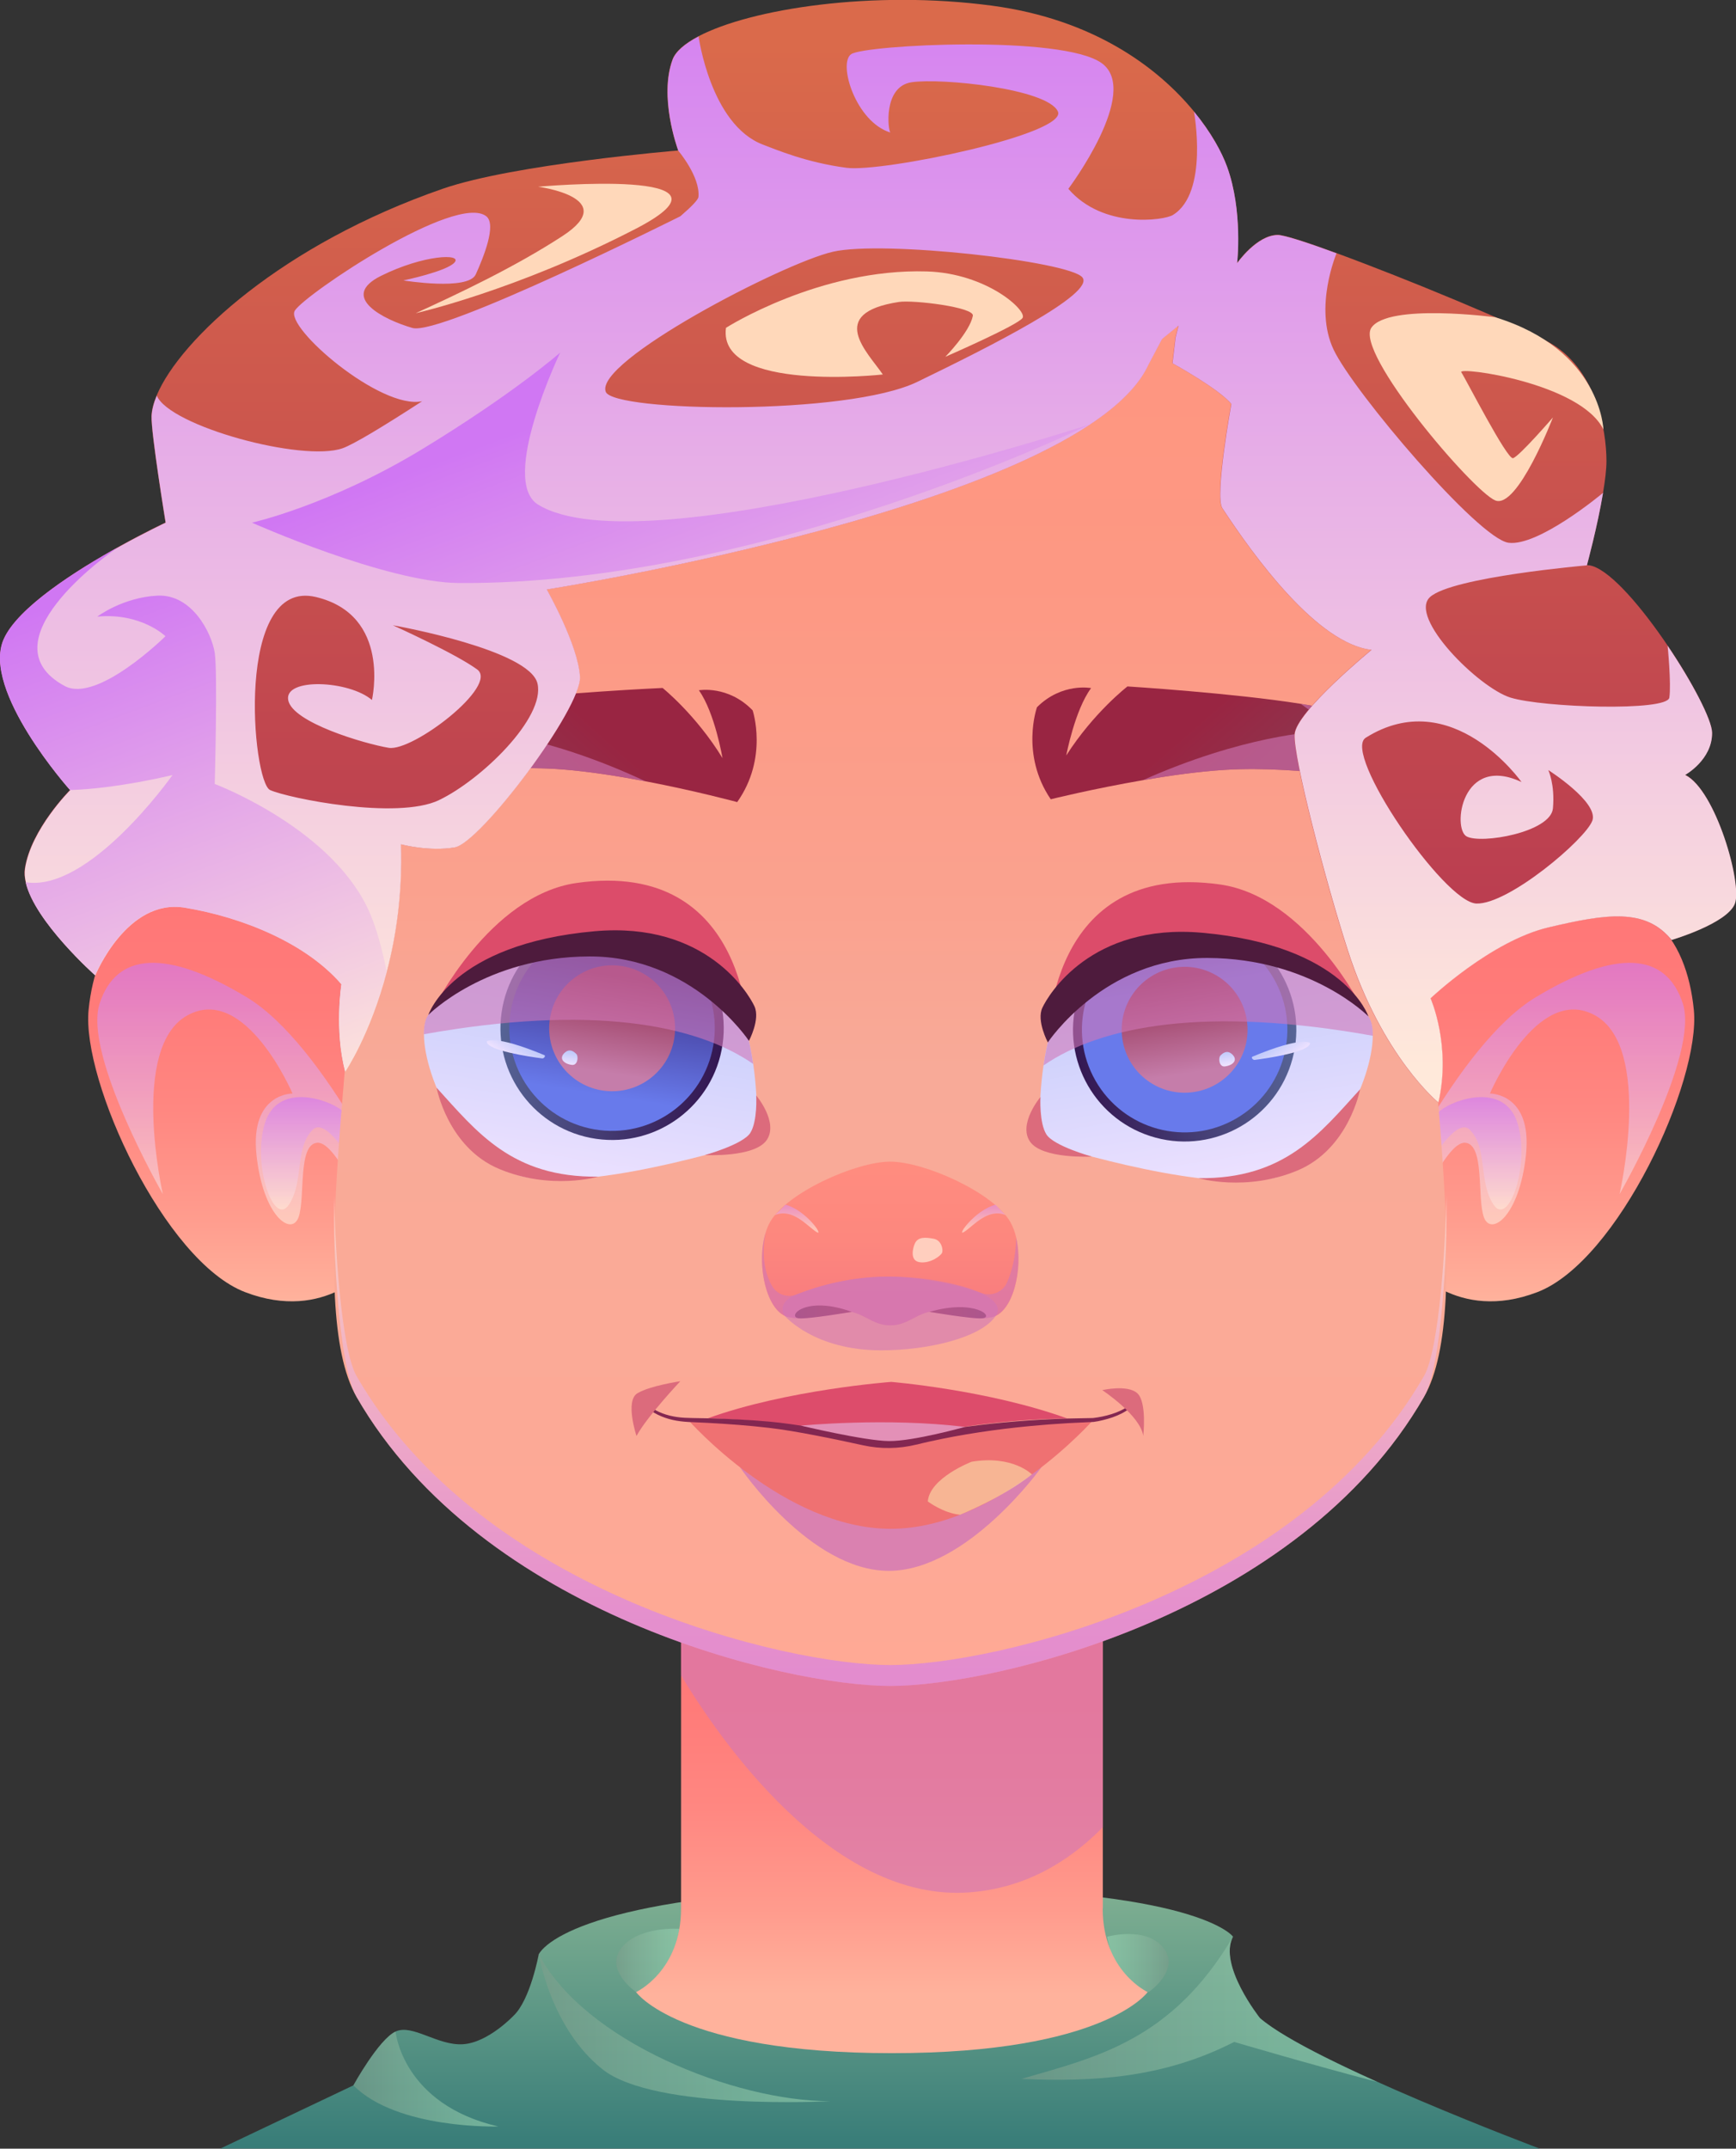 <?xml version="1.0" encoding="UTF-8"?>
<svg xmlns="http://www.w3.org/2000/svg" xmlns:xlink="http://www.w3.org/1999/xlink" viewBox="0 0 239.63 296.52">
  <rect x="0" y="0" width="239.63" height="296.52" fill="#333333" stroke="none"/>
  <defs>
    <style>
      .cls-1 {
        fill: url(#_300);
      }

      .cls-2 {
        fill: url(#_300-2);
      }

      .cls-3, .cls-4, .cls-5, .cls-6, .cls-7, .cls-8, .cls-9, .cls-10, .cls-11, .cls-12, .cls-13, .cls-14, .cls-15, .cls-16, .cls-17, .cls-18, .cls-19, .cls-20, .cls-21, .cls-22 {
        mix-blend-mode: multiply;
      }

      .cls-3, .cls-4, .cls-5, .cls-6, .cls-7, .cls-10, .cls-11, .cls-12, .cls-14, .cls-16, .cls-17, .cls-20, .cls-21, .cls-22 {
        opacity: .6;
      }

      .cls-3, .cls-18 {
        fill: #d077b7;
      }

      .cls-23 {
        fill: url(#_21-3);
      }

      .cls-24 {
        fill: #4e1b3d;
      }

      .cls-25 {
        fill: url(#_56);
      }

      .cls-26 {
        fill: #ef7172;
      }

      .cls-4 {
        fill: url(#_5);
      }

      .cls-5 {
        fill: url(#_123-2);
      }

      .cls-6 {
        fill: url(#_123-5);
      }

      .cls-27 {
        fill: url(#_300-3);
      }

      .cls-7 {
        fill: url(#linear-gradient-5);
      }

      .cls-28 {
        fill: #dc6b7c;
      }

      .cls-29 {
        fill: #fffbb7;
        opacity: .5;
      }

      .cls-29, .cls-30 {
        mix-blend-mode: soft-light;
      }

      .cls-31 {
        fill: url(#_11);
      }

      .cls-8 {
        fill: url(#_123-9);
      }

      .cls-32 {
        fill: url(#_42);
      }

      .cls-9 {
        fill: url(#_8-2);
      }

      .cls-33 {
        isolation: isolate;
      }

      .cls-34 {
        fill: url(#_300-4);
      }

      .cls-35 {
        fill: #dd4c6b;
      }

      .cls-10 {
        fill: url(#linear-gradient-2);
      }

      .cls-11 {
        fill: url(#linear-gradient-6);
      }

      .cls-12 {
        fill: url(#linear-gradient-4);
      }

      .cls-36 {
        fill: url(#_100);
      }

      .cls-37 {
        fill: #832751;
      }

      .cls-13 {
        fill: url(#_123-8);
      }

      .cls-38 {
        clip-path: url(#clippath-1);
      }

      .cls-39 {
        fill: url(#_13-2);
      }

      .cls-40 {
        fill: url(#_300-6);
      }

      .cls-14 {
        fill: url(#_123-6);
      }

      .cls-41 {
        fill: #e390b7;
      }

      .cls-15 {
        fill: url(#_123-7);
      }

      .cls-16 {
        fill: url(#_123-4);
      }

      .cls-42 {
        fill: url(#_21);
      }

      .cls-17 {
        fill: url(#linear-gradient-3);
      }

      .cls-43 {
        fill: #dc4c6a;
      }

      .cls-44 {
        clip-path: url(#clippath);
      }

      .cls-45 {
        fill: none;
      }

      .cls-46 {
        fill: url(#_300-5);
      }

      .cls-47 {
        fill: url(#_11-2);
      }

      .cls-18 {
        opacity: .8;
      }

      .cls-48 {
        fill: url(#_121-2);
      }

      .cls-49 {
        fill: url(#_21-2);
      }

      .cls-50 {
        fill: #ffcebe;
      }

      .cls-51 {
        fill: url(#_42-2);
      }

      .cls-19 {
        fill: url(#_8);
      }

      .cls-52 {
        fill: url(#_121);
      }

      .cls-53 {
        fill: url(#linear-gradient);
      }

      .cls-20 {
        fill: url(#_18);
      }

      .cls-30 {
        fill: #ffd8ba;
      }

      .cls-21 {
        fill: url(#_123);
      }

      .cls-54 {
        fill: url(#_13);
      }

      .cls-55 {
        fill: url(#_307);
      }

      .cls-22 {
        fill: url(#_123-3);
      }
    </style>
    <linearGradient id="linear-gradient" x1="121.47" y1="260.5" x2="121.47" y2="296.52" gradientUnits="userSpaceOnUse">
      <stop offset="0" stop-color="#80b092"/>
      <stop offset="1" stop-color="#377c78"/>
    </linearGradient>
    <linearGradient id="linear-gradient-2" x1="48.78" y1="286.92" x2="68.79" y2="286.92" gradientUnits="userSpaceOnUse">
      <stop offset="0" stop-color="#7d9e8c"/>
      <stop offset=".3" stop-color="#86b29a"/>
      <stop offset=".73" stop-color="#91c9aa"/>
      <stop offset=".99" stop-color="#96d2b1"/>
    </linearGradient>
    <linearGradient id="linear-gradient-3" x1="74.37" y1="279.88" x2="114.61" y2="279.88" xlink:href="#linear-gradient-2"/>
    <linearGradient id="linear-gradient-4" x1="140.97" y1="277.29" x2="190.12" y2="277.29" xlink:href="#linear-gradient-2"/>
    <linearGradient id="linear-gradient-5" x1="85.06" y1="270.54" x2="93.78" y2="270.54" xlink:href="#linear-gradient-2"/>
    <linearGradient id="linear-gradient-6" x1="-6771.35" y1="270.9" x2="-6762.87" y2="270.9" gradientTransform="translate(-6610.04) rotate(-180) scale(1 -1)" xlink:href="#linear-gradient-2"/>
    <linearGradient id="_21" data-name="  21" x1="31.67" y1="179.58" x2="31.67" y2="124.69" gradientUnits="userSpaceOnUse">
      <stop offset="0" stop-color="#ffb29c"/>
      <stop offset=".22" stop-color="#ff9b8d"/>
      <stop offset=".48" stop-color="#ff8781"/>
      <stop offset=".74" stop-color="#ff7b79"/>
      <stop offset="1" stop-color="#f77"/>
    </linearGradient>
    <linearGradient id="_123" data-name="  123" x1="32.31" y1="168.95" x2="32.31" y2="132.86" gradientUnits="userSpaceOnUse">
      <stop offset="0" stop-color="#ffe9da"/>
      <stop offset=".99" stop-color="#d077f3"/>
    </linearGradient>
    <linearGradient id="_123-2" data-name="  123" x1="43.6" y1="166.91" x2="43.6" y2="151.4" xlink:href="#_123"/>
    <linearGradient id="_21-2" data-name="  21" x1="-7177.15" x2="-7177.15" y2="124.69" gradientTransform="translate(-6962.78) rotate(-180) scale(1 -1)" xlink:href="#_21"/>
    <linearGradient id="_123-3" data-name="  123" x1="-7176.51" x2="-7176.51" y2="132.86" gradientTransform="translate(-6962.78) rotate(-180) scale(1 -1)" xlink:href="#_123"/>
    <linearGradient id="_123-4" data-name="  123" x1="-7165.22" y1="166.91" x2="-7165.22" y2="151.4" gradientTransform="translate(-6962.78) rotate(-180) scale(1 -1)" xlink:href="#_123"/>
    <linearGradient id="_21-3" data-name="  21" x1="123.12" y1="275.25" x2="123.12" y2="221.85" xlink:href="#_21"/>
    <linearGradient id="_56" data-name="  56" x1="122.89" y1="232.67" x2="122.89" y2="34.74" gradientUnits="userSpaceOnUse">
      <stop offset="0" stop-color="#ffa995"/>
      <stop offset=".43" stop-color="#f8aa98"/>
      <stop offset=".54" stop-color="#faa28f"/>
      <stop offset=".77" stop-color="#fd9883"/>
      <stop offset="1" stop-color="#ff957f"/>
    </linearGradient>
    <linearGradient id="_5" data-name="  5" x1="122.89" y1="232.67" x2="122.89" y2="165.08" gradientUnits="userSpaceOnUse">
      <stop offset="0" stop-color="#d077f3"/>
      <stop offset=".16" stop-color="#d37ff1"/>
      <stop offset=".4" stop-color="#dd97eb"/>
      <stop offset=".7" stop-color="#ecbde3"/>
      <stop offset="1" stop-color="#ffe9da"/>
    </linearGradient>
    <linearGradient id="_307" data-name="  307" x1="122.89" y1="182.3" x2="122.89" y2="161.22" gradientUnits="userSpaceOnUse">
      <stop offset="0" stop-color="#f87a7e"/>
      <stop offset=".06" stop-color="#f87b7e"/>
      <stop offset=".53" stop-color="#fd877e"/>
      <stop offset="1" stop-color="#ff8c7f"/>
    </linearGradient>
    <linearGradient id="_42" data-name="  42" x1="109.74" y1="181.05" x2="117.58" y2="181.05" gradientUnits="userSpaceOnUse">
      <stop offset="0" stop-color="#77254b"/>
      <stop offset="1" stop-color="#8d2542"/>
    </linearGradient>
    <linearGradient id="_42-2" data-name="  42" x1="-10054.22" y1="181.17" x2="-10046.4" y2="181.17" gradientTransform="translate(-9918.1) rotate(-180) scale(1 -1)" xlink:href="#_42"/>
    <linearGradient id="_123-5" data-name="  123" x1="109.97" y1="169.51" x2="109.97" y2="165.24" xlink:href="#_123"/>
    <linearGradient id="_123-6" data-name="  123" x1="135.8" y1="169.51" x2="135.8" y2="165.24" xlink:href="#_123"/>
    <linearGradient id="_300" data-name="  300" x1="808.63" y1="-703.48" x2="808.63" y2="-739.83" gradientTransform="translate(-829.6 731.71) rotate(9.01)" gradientUnits="userSpaceOnUse">
      <stop offset="0" stop-color="#ede1ff"/>
      <stop offset="1" stop-color="#bcc8fa"/>
    </linearGradient>
    <clipPath id="clippath">
      <path class="cls-45" d="M59.13,140.06c-2.63,3.62,3.37,20.79,13.85,22.46,10.48,1.66,31.38-5.15,31.38-5.15,0,0,1.78-19.37-8.55-26.68-10.33-7.31-31.94,2.83-36.68,9.38Z"/>
    </clipPath>
    <linearGradient id="_13" data-name="  13" x1="795.02" y1="-725.65" x2="825.83" y2="-725.65" gradientTransform="translate(-629.77 -678.64) rotate(90.8)" gradientUnits="userSpaceOnUse">
      <stop offset="0" stop-color="#566496"/>
      <stop offset="1" stop-color="#341752"/>
    </linearGradient>
    <linearGradient id="_11" data-name="  11" x1="810.43" y1="-716.41" x2="810.43" y2="-744.95" gradientTransform="translate(-612.67 -693.21) rotate(91.99)" gradientUnits="userSpaceOnUse">
      <stop offset="0" stop-color="#687aeb"/>
      <stop offset="1" stop-color="#21034c"/>
    </linearGradient>
    <linearGradient id="_8" data-name="  8" x1="810.43" y1="-719.46" x2="810.43" y2="-732.92" gradientTransform="translate(-570.02 -727.04) rotate(94.85)" gradientUnits="userSpaceOnUse">
      <stop offset="0" stop-color="#c57daa"/>
      <stop offset=".99" stop-color="#912e4e"/>
    </linearGradient>
    <linearGradient id="_300-2" data-name="  300" x1="2008.89" y1="-3588.98" x2="2008.89" y2="-3592.1" gradientTransform="translate(-3599.34 2003.29) rotate(33.92)" xlink:href="#_300"/>
    <linearGradient id="_300-3" data-name="  300" x1="805.29" y1="-719.79" x2="805.29" y2="-721.72" xlink:href="#_300"/>
    <linearGradient id="_300-4" data-name="  300" x1="-9427.87" y1="919.73" x2="-9427.87" y2="883.38" gradientTransform="translate(-9287.17 731.71) rotate(170.99) scale(1 -1)" xlink:href="#_300"/>
    <clipPath id="clippath-1">
      <path class="cls-45" d="M188.89,140.27c2.63,3.62-3.37,20.79-13.85,22.46-10.48,1.66-31.38-5.15-31.38-5.15,0,0-1.78-19.37,8.55-26.68,10.33-7.31,31.94,2.83,36.68,9.38Z"/>
    </clipPath>
    <linearGradient id="_13-2" data-name="  13" x1="-9441.48" y1="897.56" x2="-9410.67" y2="897.56" gradientTransform="translate(-2859.6 -8831.41) rotate(-114.06) scale(1 -1)" xlink:href="#_13"/>
    <linearGradient id="_11-2" data-name="  11" x1="-9426.07" y1="890.99" x2="-9426.07" y2="862.45" gradientTransform="translate(-8328.65 -4046.71) rotate(-159.18) scale(1 -1)" xlink:href="#_11"/>
    <linearGradient id="_8-2" data-name="  8" x1="-9426.07" y1="903.74" x2="-9426.07" y2="890.29" gradientTransform="translate(-9287.17 731.71) rotate(170.99) scale(1 -1)" xlink:href="#_8"/>
    <linearGradient id="_300-5" data-name="  300" x1="-6592.28" y1="2195.13" x2="-6592.28" y2="2192.01" gradientTransform="translate(-6517.44 2003.29) rotate(146.08) scale(1 -1)" xlink:href="#_300"/>
    <linearGradient id="_300-6" data-name="  300" x1="-9431.21" y1="903.42" x2="-9431.21" y2="901.48" gradientTransform="translate(-9287.17 731.71) rotate(170.99) scale(1 -1)" xlink:href="#_300"/>
    <linearGradient id="_121" data-name="  121" x1="-60.41" y1="252.71" x2="-66.63" y2="244.85" gradientTransform="translate(218.55 -146.25) rotate(-2.64)" gradientUnits="userSpaceOnUse">
      <stop offset="0" stop-color="#91314b"/>
      <stop offset="1" stop-color="#992542"/>
    </linearGradient>
    <linearGradient id="_121-2" data-name="  121" x1="-6520.83" y1="-120.6" x2="-6527.05" y2="-128.46" gradientTransform="translate(-6437.89 -190.04) rotate(-176.31) scale(1 -1)" xlink:href="#_121"/>
    <linearGradient id="_100" data-name="  100" x1="119.81" y1="6.03" x2="119.81" y2="145.06" gradientUnits="userSpaceOnUse">
      <stop offset="0" stop-color="#da6a4b"/>
      <stop offset="1" stop-color="#b53651"/>
    </linearGradient>
    <linearGradient id="_18" data-name="  18" x1="219.42" y1="78.15" x2="219.43" y2="78.09" gradientUnits="userSpaceOnUse">
      <stop offset="0" stop-color="#ffe9da"/>
      <stop offset=".99" stop-color="#8880ea"/>
    </linearGradient>
    <linearGradient id="_123-7" data-name="  123" x1="119.81" y1="147.18" x2="119.81" y2="-15.91" xlink:href="#_123"/>
    <linearGradient id="_123-8" data-name="  123" x1="115.88" y1="127.69" x2="87.85" y2="52.49" xlink:href="#_123"/>
    <linearGradient id="_123-9" data-name="  123" x1="39.33" y1="156.23" x2="11.3" y2="81.02" xlink:href="#_123"/>
  </defs>
  <g class="cls-33">
    <g id="Layer_2" data-name="Layer 2">
      <g id="Avatar_face" data-name="Avatar face">
        <g>
          <g>
            <g>
              <path class="cls-53" d="M126.3,260.5c-38.67,0-50.07,6.11-51.93,9.17,0,0-1.16,6.33-3.49,8.51,0,0-3.49,3.71-6.98,3.93-3.49,.22-6.98-2.84-9.3-1.75-2.33,1.09-5.81,7.42-5.81,7.42l-18.38,8.73H212.53s-31.4-11.79-38.61-18.01c0,0-5.81-7.31-3.72-11.24,0,0-4.77-6.76-43.9-6.77Z"/>
              <path class="cls-10" d="M68.79,293.46s-13.96,.44-20.01-5.68c0,0,3.49-6.33,5.82-7.42,0,0,.93,10.04,14.19,13.1Z"/>
              <path class="cls-17" d="M74.37,269.67c6.28,12.01,26.98,20.3,40.24,20.3,0,0-24.19,1.31-31.4-4.37-7.21-5.68-8.84-15.93-8.84-15.93Z"/>
              <path class="cls-12" d="M190.12,287.31c-8.77-2.28-19.76-5.52-19.76-5.52-9.82,5.02-19.43,5.52-29.39,5.11,10.46-3.03,20.77-5.33,29.23-19.63-2.09,3.93,3.72,11.24,3.72,11.24,2.82,2.43,9.32,5.71,16.2,8.8Z"/>
              <path class="cls-7" d="M93.78,266.18s-5.59-.42-8,2.64c-2.41,3.06,2.03,6.1,2.03,6.1,0,0,4.68-1.54,5.97-8.74Z"/>
              <path class="cls-11" d="M152.82,267.27s5.36-1.51,7.77,1.54c2.41,3.06-2.03,6.1-2.03,6.1,0,0-4.45-.44-5.74-7.65Z"/>
            </g>
            <g>
              <path class="cls-42" d="M51.19,141.98s-2.95-9.5-17.68-15.39c-14.73-5.89-20.3,2.95-21.28,12.77-.98,9.82,10.48,34.71,21.61,38.96,11.13,4.26,17.35-3.6,17.35-3.6v-32.74Z"/>
              <path class="cls-21" d="M51.19,158.98v9.98s-4.58-11.42-7.37-11.26c-2.78,.16-1.64,7.69-2.62,10.31-.98,2.62-4.91-.16-5.8-8.68-.88-8.51,4.98-8.42,4.98-8.42,0,0-6.49-15.21-14.51-10.79-8.02,4.42-3.39,24.67-3.39,24.67,0,0-11.04-19.22-8.73-26.3,2.31-7.08,9.17-7.58,20.3-.87,5.46,3.29,10.78,10.66,14.8,17.32,.84,1.39,1.62,2.76,2.34,4.04Z"/>
              <path class="cls-5" d="M51.19,158.07v6.8c-1.68-3.23-6.02-10.98-8.02-8.97-2.51,2.51-1.19,7.12-3.27,10.32-2.09,3.2-5.09-5.42-3.36-11.14,1.74-5.73,8.62-3.46,10.67-1.83,.49,.39,1.05,.98,1.65,1.69,.75,.9,1.56,1.99,2.34,3.13Z"/>
            </g>
            <g>
              <path class="cls-49" d="M194.85,141.98s2.95-9.5,17.68-15.39c14.73-5.89,20.3,2.95,21.28,12.77,.98,9.82-10.48,34.71-21.61,38.96-11.13,4.26-17.35-3.6-17.35-3.6v-32.74Z"/>
              <path class="cls-22" d="M194.85,158.98v9.98s4.58-11.42,7.37-11.26c2.78,.16,1.64,7.69,2.62,10.31,.98,2.62,4.91-.16,5.8-8.68,.88-8.51-4.98-8.42-4.98-8.42,0,0,6.49-15.21,14.51-10.79,8.02,4.42,3.39,24.67,3.39,24.67,0,0,11.04-19.22,8.73-26.3-2.31-7.08-9.17-7.58-20.3-.87-5.46,3.29-10.78,10.66-14.8,17.32-.84,1.39-1.62,2.76-2.34,4.04Z"/>
              <path class="cls-16" d="M194.85,158.07v6.8c1.68-3.23,6.02-10.98,8.02-8.97,2.51,2.51,1.19,7.12,3.27,10.32,2.09,3.2,5.09-5.42,3.36-11.14-1.74-5.73-8.62-3.46-10.67-1.83-.49,.39-1.05,.98-1.65,1.69-.75,.9-1.56,1.99-2.34,3.13Z"/>
            </g>
            <path class="cls-23" d="M152.23,263.37v-50.07l-29.11,3.48-29.11-3.48v50.07c0,8.69-6.21,11.54-6.21,11.54,0,0,5.88,8.43,35.31,8.43s35.31-8.43,35.31-8.43c0,0-6.21-2.85-6.21-11.54Z"/>
            <path class="cls-3" d="M152.23,213.3v38.86c-4.63,4.71-10.68,8.42-18.43,8.99-19.06,1.41-34.6-21.31-39.78-29.93v-17.93l29.11,3.48,29.11-3.48Z"/>
            <g>
              <path class="cls-25" d="M196.23,116.66c0-24.7,3.51-81.93-73.34-81.93S49.55,91.96,49.55,116.66s-7.53,63.62-.33,76.12c17.28,29.99,59.26,39.88,73.67,39.88s56.39-9.89,73.67-39.88c7.2-12.5-.33-50.31-.33-76.12Z"/>
              <path class="cls-4" d="M196.56,192.78c-17.28,29.99-59.26,39.89-73.67,39.89s-56.39-9.89-73.67-39.89c-2.5-4.34-3.23-20.37-3.11-27.71,.1,6.09,.94,21.07,3.11,24.83,17.28,29.99,59.26,39.88,73.67,39.88s56.39-9.89,73.67-39.88c2.17-3.76,3-18.75,3.11-24.83,.12,7.33-.61,23.36-3.11,27.71Z"/>
            </g>
          </g>
          <g>
            <path class="cls-18" d="M102.14,202.48s9.67,14.3,20.54,14.3,21.08-14.3,21.08-14.3h-41.63Z"/>
            <path class="cls-26" d="M122.97,210.98c14.72-.02,27.93-15.02,27.93-15.02-23.22,.57-27.63,3.44-27.95,3.67-.32-.23-4.73-3.1-27.95-3.67,0,0,13.2,15,27.93,15.02h0s.01,0,.02,0,.02,0,.02,0Z"/>
            <path class="cls-35" d="M122.97,190.71s-14.34,1.06-25.3,5.03c0,0,8.22,.09,18.01,1.88,3.86,.7,10.19,.55,14.04-.16,9.54-1.75,17.62-1.7,17.62-1.7-10.96-3.97-24.38-5.06-24.38-5.06Z"/>
            <path class="cls-37" d="M89.66,194.03c.49,.43,1.13,.77,1.77,1.01,.65,.25,1.33,.41,2.01,.51,.69,.1,1.38,.13,2.09,.14l2.14,.04c2.85,.07,5.7,.2,8.55,.46,3.62,.32,9.34,1.37,13.01,2.1,2.21,.44,4.48,.41,6.68-.08,.11-.02,.22-.05,.33-.07,1.16-.26,2.32-.47,3.49-.68,2.33-.41,4.68-.72,7.03-.98,2.35-.25,4.7-.44,7.06-.57,1.18-.07,2.36-.1,3.54-.15l3.54-.07h-.02c.42-.05,.86-.12,1.29-.21,.43-.09,.85-.2,1.27-.33,.83-.26,1.64-.61,2.31-1.13l.24,.29c-.72,.59-1.56,.98-2.41,1.28-.43,.15-.86,.27-1.3,.38-.44,.11-.88,.2-1.33,.26h0s-.02,0-.02,0l-3.52,.17c-1.17,.09-2.34,.14-3.51,.25-2.34,.19-4.67,.44-7,.76-2.32,.32-4.64,.7-6.93,1.17-1.15,.24-2.29,.48-3.42,.77-.01,0-.02,0-.03,0-2.43,.6-4.96,.64-7.4,.1-3.72-.82-9.4-2-12.94-2.4-2.82-.33-5.65-.54-8.49-.69l-2.13-.1c-.71-.02-1.45-.08-2.16-.2-.72-.12-1.42-.32-2.1-.6-.68-.28-1.32-.63-1.88-1.16l.27-.26Z"/>
            <path class="cls-28" d="M93.91,190.61s-4.64,4.92-6.05,7.56c0,0-1.62-4.86,.13-5.9,1.74-1.04,5.93-1.66,5.93-1.66Z"/>
            <path class="cls-28" d="M152.15,191.84s5.28,3.49,5.66,6.33c0,0,.53-4.67-.82-5.9-1.35-1.23-4.84-.43-4.84-.43Z"/>
            <path class="cls-29" d="M142.44,203.47s-2.62-2.69-8.31-1.75c0,0-5.8,2.22-6.06,5.48,0,0,2.09,1.6,4.45,1.84,0,0,5.91-2.37,9.92-5.57Z"/>
            <path class="cls-41" d="M110.52,196.74s11.99-1.15,22.67,.18c0,0-7.11,1.99-10.51,1.95-3.39-.04-12.16-2.14-12.16-2.14Z"/>
          </g>
          <g>
            <path class="cls-55" d="M136.82,181.79c-3.54,.61-4.15-.91-7.19-.91s-4.05,2.02-6.74,2.02-3.7-2.02-6.74-2.02-3.65,1.52-7.19,.91c-3.19-.55-4.66-7.47-3.23-11.81,0-.02,0-.02,0-.03,.16-.48,.35-.92,.58-1.33,2.33-4.05,11.85-8.31,16.57-8.31s14.23,4.26,16.57,8.31c.36,.63,.64,1.37,.82,2.17,1.02,4.34-.46,10.49-3.46,11Z"/>
            <path class="cls-3" d="M136.82,181.79c-3.54,.61-4.15-.91-7.19-.91s-4.05,2.02-6.74,2.02-3.7-2.02-6.74-2.02-3.65,1.52-7.19,.91c-3.19-.55-4.66-7.47-3.23-11.81-.11,.41-1.01,4.39,.88,7.55,.68,1.14,2.11,1.59,3.35,1.11,2.79-1.09,8.57-2.91,14.82-2.37,5.12,.45,8.68,1.44,10.74,2.18,1.4,.51,2.95-.17,3.52-1.54,.62-1.48,1.21-3.57,1.22-6.12,1.02,4.34-.46,10.49-3.46,11Z"/>
            <path class="cls-32" d="M110.27,181.93c-1.74-.18,.84-3.23,7.31-.89,0,0-6,1.02-7.31,.89Z"/>
            <path class="cls-51" d="M135.6,181.93c1.74-.18-1.01-2.7-7.31-.89,0,0,6,1.02,7.31,.89Z"/>
            <path class="cls-3" d="M108.31,181.58c-.93-1.52,.54-2.54,1.65-2.95,1.11-.41,5.94-2.46,12.93-2.46s16.6,2.37,14.57,5.41c-2.03,3.04-9.38,4.77-15.84,4.77-9.27,0-13.31-4.77-13.31-4.77Z"/>
            <path class="cls-6" d="M106.96,167.68c2.4-.98,4.4,1.43,5.68,2.3,1.28,.87-1.3-2.95-4.21-3.73l-1.47,1.43Z"/>
            <path class="cls-14" d="M138.81,167.68c-2.4-.98-4.4,1.43-5.68,2.3-1.28,.87,1.37-2.95,4.28-3.73l1.39,1.43Z"/>
            <path class="cls-50" d="M126.28,171.61c-.25,.55-.77,2.38,.68,2.58s2.87-.86,3.07-1.29c.2-.43-.06-1.75-1.15-1.95-1.08-.2-2.16-.31-2.6,.66Z"/>
          </g>
          <g>
            <path class="cls-1" d="M104.36,157.37s-20.9,6.81-31.38,5.15c-8.8-1.4-14.44-13.72-14.46-19.78,0-1.16,.19-2.09,.61-2.67,4.74-6.54,26.36-16.68,36.68-9.37,5.18,3.66,7.31,10.36,8.16,16.13,.84,5.73,.39,10.55,.39,10.55Z"/>
            <g class="cls-44">
              <circle class="cls-54" cx="84.49" cy="141.9" r="15.41" transform="translate(-68.02 205.27) rotate(-81.79)"/>
              <circle class="cls-31" cx="84.49" cy="141.9" r="14.18" transform="translate(-66.68 208.4) rotate(-82.98)"/>
              <circle class="cls-19" cx="84.49" cy="141.9" r="8.69" transform="translate(-63.16 215.88) rotate(-85.84)"/>
            </g>
            <path class="cls-3" d="M103.96,146.82c-7.97-5.5-22.51-8.21-45.45-4.09,0-1.16,.19-2.09,.61-2.67,4.74-6.54,26.36-16.68,36.68-9.37,5.18,3.66,7.31,10.36,8.16,16.13Z"/>
            <path class="cls-43" d="M79.6,121.85c-12.06,1.71-19.78,17.36-19.78,17.36,0,0,12.57-12.24,27.67-7.73,12.92,3.85,15.88,12.19,15.88,12.17,0-.02,.29-25.21-23.77-21.8Z"/>
            <path class="cls-28" d="M60.25,150.09c5.57,6.11,10.42,12.44,22.34,12.29,0,0-6.56,1.92-13.68-1.06-7.12-2.98-8.65-11.23-8.65-11.23Z"/>
            <path class="cls-28" d="M104.39,151.18s3.11,3.69,1.45,6.14c-1.66,2.45-8.53,2.08-8.53,2.08,0,0,5.25-1.46,6.26-3.06s.82-5.16,.82-5.16Z"/>
            <path class="cls-24" d="M59.13,140.06s3.18-9.8,22.98-11.55c15.31-1.35,21.2,8.57,22.03,10.36,.83,1.8-.76,4.77-.76,4.77,0,0-7.75-11.71-22.06-11.65-14.31,.06-22.18,8.06-22.18,8.06Z"/>
            <path class="cls-2" d="M67.18,143.73s.97-1.03,7.96,1.88c.23,.1-.06,.49-.31,.45-1.7-.22-7.63-1.09-7.64-2.33Z"/>
            <path class="cls-27" d="M78.02,145.21c-1.01,.86-.16,1.62,.93,1.75,.8,.09,.93-1.17,.61-1.5-.32-.33-.89-.79-1.54-.24Z"/>
          </g>
          <g>
            <path class="cls-34" d="M143.65,157.57s20.9,6.81,31.38,5.15c8.8-1.4,14.44-13.72,14.46-19.78,0-1.16-.19-2.09-.61-2.67-4.74-6.54-26.36-16.68-36.68-9.37-5.18,3.66-7.31,10.36-8.16,16.13-.84,5.73-.39,10.55-.39,10.55Z"/>
            <g class="cls-38">
              <circle class="cls-39" cx="163.52" cy="142.11" r="15.41" transform="translate(-16.17 263.13) rotate(-74.95)"/>
              <circle class="cls-47" cx="163.52" cy="142.11" r="14.18" transform="translate(-49.02 100.15) rotate(-29.83)"/>
              <path class="cls-9" d="M154.94,143.47c.75,4.74,5.2,7.97,9.94,7.22,4.74-.75,7.97-5.2,7.22-9.94s-5.2-7.97-9.94-7.22c-4.74,.75-7.97,5.2-7.22,9.94Z"/>
            </g>
            <path class="cls-3" d="M144.05,147.03c7.97-5.5,22.51-8.21,45.45-4.09,0-1.16-.19-2.09-.61-2.67-4.74-6.54-26.36-16.68-36.68-9.37-5.18,3.66-7.31,10.36-8.16,16.13Z"/>
            <path class="cls-43" d="M168.41,122.06c12.06,1.71,19.78,17.36,19.78,17.36,0,0-12.57-12.24-27.67-7.73-12.92,3.85-15.88,12.19-15.88,12.17,0-.02-.29-25.21,23.77-21.8Z"/>
            <path class="cls-28" d="M187.76,150.3c-5.57,6.11-10.42,12.44-22.34,12.29,0,0,6.56,1.92,13.68-1.06,7.12-2.98,8.65-11.23,8.65-11.23Z"/>
            <path class="cls-28" d="M143.62,151.39s-3.11,3.69-1.45,6.14c1.66,2.45,8.53,2.08,8.53,2.08,0,0-5.25-1.46-6.26-3.06-1.01-1.6-.82-5.16-.82-5.16Z"/>
            <path class="cls-24" d="M188.89,140.27s-3.18-9.8-22.98-11.55c-15.31-1.35-21.2,8.57-22.03,10.36-.83,1.8,.76,4.77,.76,4.77,0,0,7.75-11.71,22.06-11.65,14.32,.06,22.18,8.06,22.18,8.06Z"/>
            <path class="cls-46" d="M180.84,143.94s-.97-1.03-7.96,1.88c-.23,.1,.06,.49,.31,.45,1.7-.22,7.63-1.09,7.64-2.33Z"/>
            <path class="cls-40" d="M170,145.42c1.01,.86,.16,1.62-.93,1.75-.8,.09-.93-1.17-.61-1.5,.32-.33,.89-.79,1.54-.24Z"/>
          </g>
          <g>
            <path class="cls-52" d="M192.79,108.1s-13.23-2.5-23.64-1.86c-3.64,.22-7.68,.79-11.4,1.43-6.92,1.19-12.71,2.63-12.71,2.63-4.22-6.2-1.9-12.7-1.9-12.7,3.45-3.44,7.47-2.64,7.47-2.64-2.26,3.05-3.43,9.3-3.43,9.3,3.79-5.94,8.45-9.53,8.45-9.53,0,0,14.65,.92,23.92,2.4,3.26,.52,5.85,1.11,6.91,1.75,4.08,2.46,6.32,9.21,6.32,9.21Z"/>
            <path class="cls-3" d="M192.79,108.1s-13.23-2.5-23.64-1.86c-3.64,.22-7.68,.79-11.4,1.43,13.7-6.12,23.73-6.75,24.88-6.71,2.71,.1-3.08-3.82-3.08-3.82,3.26,.52,5.85,1.11,6.91,1.75,4.08,2.46,6.32,9.21,6.32,9.21Z"/>
          </g>
          <g>
            <path class="cls-48" d="M54.06,107.62s13.27-2.26,23.67-1.43c3.64,.29,7.67,.93,11.37,1.63,6.89,1.31,12.66,2.87,12.66,2.87,4.33-6.12,2.13-12.66,2.13-12.66-3.38-3.5-7.42-2.77-7.42-2.77,2.21,3.1,3.26,9.36,3.26,9.36-3.68-6.01-8.27-9.68-8.27-9.68,0,0-14.66,.66-23.96,1.97-3.27,.46-5.87,1-6.95,1.62-4.12,2.39-6.49,9.1-6.49,9.1Z"/>
            <path class="cls-3" d="M54.06,107.62s13.27-2.26,23.67-1.43c3.64,.29,7.67,.93,11.37,1.63-13.59-6.37-23.6-7.18-24.75-7.16-2.71,.05,3.15-3.76,3.15-3.76-3.27,.46-5.87,1-6.95,1.62-4.12,2.39-6.49,9.1-6.49,9.1Z"/>
          </g>
          <g>
            <path class="cls-36" d="M239.45,124.69c-1.04,2.76-8.74,5.02-8.74,5.02-3.61-4.45-9-3.62-16.98-1.74-7.98,1.88-16.29,9.79-16.29,9.79,0,0,2.89,6.51,1.08,14.38,0,0-7.77-6.34-12.5-21.01-3.06-9.47-7.55-26.68-7.34-29.8s10.62-11.66,10.62-11.66c-7.49-.83-16.23-12.9-20.61-19.57-1.07-1.64,1.25-14.36,1.25-14.36-1.67-2.08-8.12-5.62-8.12-5.62l.42-3.54,.42-1.66-2.29,1.87-1.87,3.54c-8.95,19.36-83.05,31.01-83.05,31.01,0,0,4.37,7.7,4.58,12.07,.21,4.37-13.74,22.9-17.28,23.52-3.54,.62-7.43-.42-7.43-.42,.62,19.15-7.69,31.36-7.69,31.36-1.52-5.83-.52-12.06-.52-12.06-4.85-5.64-13.6-9.24-21.62-10.57-8.02-1.32-12.36,9.34-12.36,9.34,0,0-10.53-9.34-9.7-14.75,.83-5.41,6.24-10.82,6.24-10.82,0,0-12.28-13.74-9.16-20.81,3.12-7.08,22.34-16.09,22.34-16.09,0,0-2.03-12.42-1.94-14.71,.03-.82,.27-1.77,.71-2.81h0c3.23-7.76,17.38-20.89,39.52-28.55,9.87-3.41,32.47-5.27,32.47-5.27v-.02c-.15-.4-2.67-7.41-.78-12.54,.41-1.1,1.66-2.19,3.58-3.2,7.25-3.8,24.04-6.42,40.5-4.23,14.07,1.87,22.95,8.57,27.89,14.59h0c2.38,2.89,3.85,5.63,4.57,7.61,2.22,6.1,1.39,13.32,1.39,13.32,0,0,2.71-3.89,5.62-3.89,.87,0,3.99,1.01,8.1,2.52,9.61,3.52,24.66,9.77,29.24,12.26,6.54,3.54,8.03,12.07,8.03,16.44,0,1.15-.19,2.7-.47,4.35h0c-.77,4.6-2.23,10.01-2.23,10.01,.23,0,.48,.04,.75,.12h0c2.71,.85,6.9,5.81,10.38,10.96,3.4,5.03,6.11,10.25,6.14,12.01,.04,3.75-3.72,5.83-3.72,5.83,4.18,2.08,7.88,14.99,6.84,17.74Z"/>
            <g>
              <path class="cls-20" d="M219.05,78.02l.75,.12c-.27-.08-.52-.12-.75-.12Z"/>
              <path class="cls-15" d="M232.61,106.95s3.76-2.08,3.72-5.83c-.02-1.77-2.74-6.99-6.14-12.01,0,0,.52,5.21,.24,7.16-.28,1.94-17.48,1.38-21.93,0-4.44-1.39-14.15-11.11-11.1-13.88,3.06-2.77,21.65-4.37,21.65-4.37,0,0,1.47-5.41,2.23-10.01-.36,.31-8.97,7.43-13.05,6.89-4.16-.56-21.37-20.81-24.14-26.64-2.77-5.83,.4-13.3,.4-13.3-4.11-1.52-7.23-2.52-8.1-2.52-2.91,0-5.62,3.89-5.62,3.89,0,0,.83-7.22-1.39-13.32-.72-1.98-2.19-4.72-4.57-7.61h0s2.08,11.21-2.91,14.27c-1.24,.76-9.66,1.94-14.43-3.61,0,0,10.06-13.39,4.61-17.34-5.44-3.95-32.64-2.54-34.58-1.25-1.87,1.25,.63,9.37,5.41,10.82-.32-.18-1.07-6.34,2.92-6.94,4.17-.62,18.73,.9,20.19,4.02,1.46,3.12-24.19,8.43-29.14,7.79-5.55-.72-9.74-2.51-11.59-3.21-7.21-2.77-8.86-14.92-8.86-14.92-1.92,1.01-3.17,2.1-3.58,3.2-1.89,5.13,.63,12.14,.77,12.54v.02s3.06,3.6,2.79,6.39c-.04,.39-.95,1.33-2.49,2.66,0,0-33.04,16.55-36.99,15.42-3.95-1.14-10.2-4.28-4.34-7.19,5.86-2.91,11.21-3.12,10.17-1.87s-7.08,2.5-7.08,2.5c0,0,8.95,1.46,9.99-.83,1.04-2.29,2.91-6.87,1.46-8.02-4.15-3.26-24.98,10.72-26.43,13.01-1.46,2.29,11.86,13.74,17.57,12.51-2.66,1.73-5.04,3.22-6.93,4.35-1.89,1.12-3.31,1.88-4.05,2.14-5.55,1.95-23.87-3.05-25.65-7.26h0c-.44,1.06-.67,2-.71,2.82-.09,2.29,1.94,14.71,1.94,14.71,0,0-2.7,1.27-6.24,3.22-.04,.02-.08,.05-.12,.07,0,0-.02,.02-.03,.02-5.89,3.26-14,8.39-15.94,12.78-3.12,7.08,9.16,20.81,9.16,20.81,0,0-5.41,5.41-6.24,10.82-.09,.59-.05,1.23,.11,1.9,1.23,5.44,9.59,12.85,9.59,12.85,0,0,4.35-10.66,12.36-9.34,8.02,1.32,16.77,4.92,21.62,10.57,0,0-1.01,6.23,.52,12.06,0,0,3.46-5.09,5.75-13.85,1.26-4.8,2.16-10.72,1.94-17.52,0,0,3.89,1.04,7.43,.42,3.54-.62,17.48-19.15,17.28-23.52-.21-4.37-4.58-12.07-4.58-12.07,0,0,74.1-11.66,83.05-31.01l1.87-3.54,2.29-1.87-.42,1.66-.42,3.54s6.45,3.54,8.12,5.62c0,0-2.32,12.72-1.25,14.36,4.37,6.66,13.11,18.73,20.61,19.57,0,0-10.41,8.53-10.62,11.66s4.28,20.32,7.34,29.8c4.73,14.68,12.5,21.01,12.5,21.01,1.81-7.87-1.08-14.38-1.08-14.38,0,0,8.32-7.91,16.29-9.79,7.98-1.88,13.38-2.71,16.98,1.74,0,0,7.7-2.26,8.74-5.02,1.04-2.76-2.66-15.66-6.84-17.74Zm-172.01,3.47c-5.83,2.77-20.82-.27-23.31-1.39-2.5-1.11-4.95-29.33,6.32-26.64,10.48,2.5,7.73,14.21,7.73,14.21-3.16-2.71-12.11-3.11-11.56,0,.55,3.11,10.54,6.04,13.87,6.6,3.33,.56,15.27-8.6,12.21-10.82-2.96-2.16-11.12-5.86-11.63-6.09,.77,.13,18.87,3.42,19.96,8.03,1.11,4.72-7.77,13.32-13.6,16.1ZM126.64,52.69c-9.72,4.72-41.9,4.16-43.02,1.39-1.67-4.16,24.43-17.76,31.36-19.34,6.94-1.59,32.47,1.3,34.41,3.52,1.95,2.22-13.04,9.72-22.75,14.43Zm93.16,60.56c-.92,2.56-11.57,11.6-16.01,11.44-4.45-.16-18.59-20.79-15.27-22.88,11.94-7.49,21.5,6.11,21.5,6.11-8.28-3.88-9.56,6.38-7.59,7.5,1.98,1.11,11.62-.56,11.93-3.86,.3-3.31-.64-5.29-.64-5.29,0,0,6.99,4.44,6.08,6.99Z"/>
            </g>
            <path class="cls-13" d="M77.31,48.67s-6.41,5.65-19.11,13.36c-12.7,7.7-23.42,10.1-23.42,10.1,0,0,18.51,8.26,28.58,8.33,41.91,.26,87.12-21.91,87.12-21.91,0,0-61.59,20.05-76.2,11.09-5.41-3.31,3.03-20.95,3.03-20.95Z"/>
            <path class="cls-8" d="M53.38,134.04c-2.29,8.76-5.75,13.85-5.75,13.85-1.52-5.83-.52-12.06-.52-12.06-4.85-5.64-13.6-9.24-21.62-10.57-8.02-1.32-12.36,9.34-12.36,9.34,0,0-8.36-7.41-9.59-12.85h0c8.7,1.41,19.94-14.32,20.27-14.79-.33,.07-7.63,1.87-14.15,2.07,0,0-12.28-13.74-9.16-20.81,1.93-4.39,10.04-9.52,15.94-12.78-1.75,1.1-18.64,13.23-7.51,19.23,4.5,2.43,13.91-6.87,13.91-6.87,0,0-3.33-3.26-9.41-2.71,0,0,3.51-2.65,8.3-2.89,4.79-.23,7.49,5.18,7.91,7.88,.42,2.71,0,18.11,0,18.11,0,0,16.64,6.24,21.54,18.11,.86,2.08,1.58,4.75,2.19,7.73Z"/>
            <path class="cls-30" d="M100.21,45.24s12.9-8.23,27.73-7.78c8.28,.25,13.88,5.41,13.21,6.42-.67,1.01-10.66,5.36-10.66,5.36,0,0,3.37-3.42,3.8-5.66,.23-1.19-8.25-2.21-10.2-1.91-10.14,1.55-4.27,7-2.23,10.01,0,0-22.83,2.54-21.65-6.43Z"/>
            <path class="cls-30" d="M206.4,43.78s-14.82-1.97-17.11,1.46c-2.29,3.43,14.03,22.57,17.11,23.82,3.08,1.25,7.96-11.45,7.96-11.45,0,0-4.68,5.41-5.51,5.62-.83,.21-6.57-11.03-7.14-11.86-.56-.83,16.5,1.46,19.62,7.91,0,0-.33-11.02-14.94-15.5Z"/>
            <path class="cls-30" d="M57.4,43.22s13.91-3.14,30.36-11.65c16.45-8.51-13.48-5.8-13.48-5.8,0,0,11.51,1.5,3.37,6.8-6.64,4.33-14.57,8.05-20.26,10.65Z"/>
          </g>
        </g>
      </g>
    </g>
  </g>
</svg>